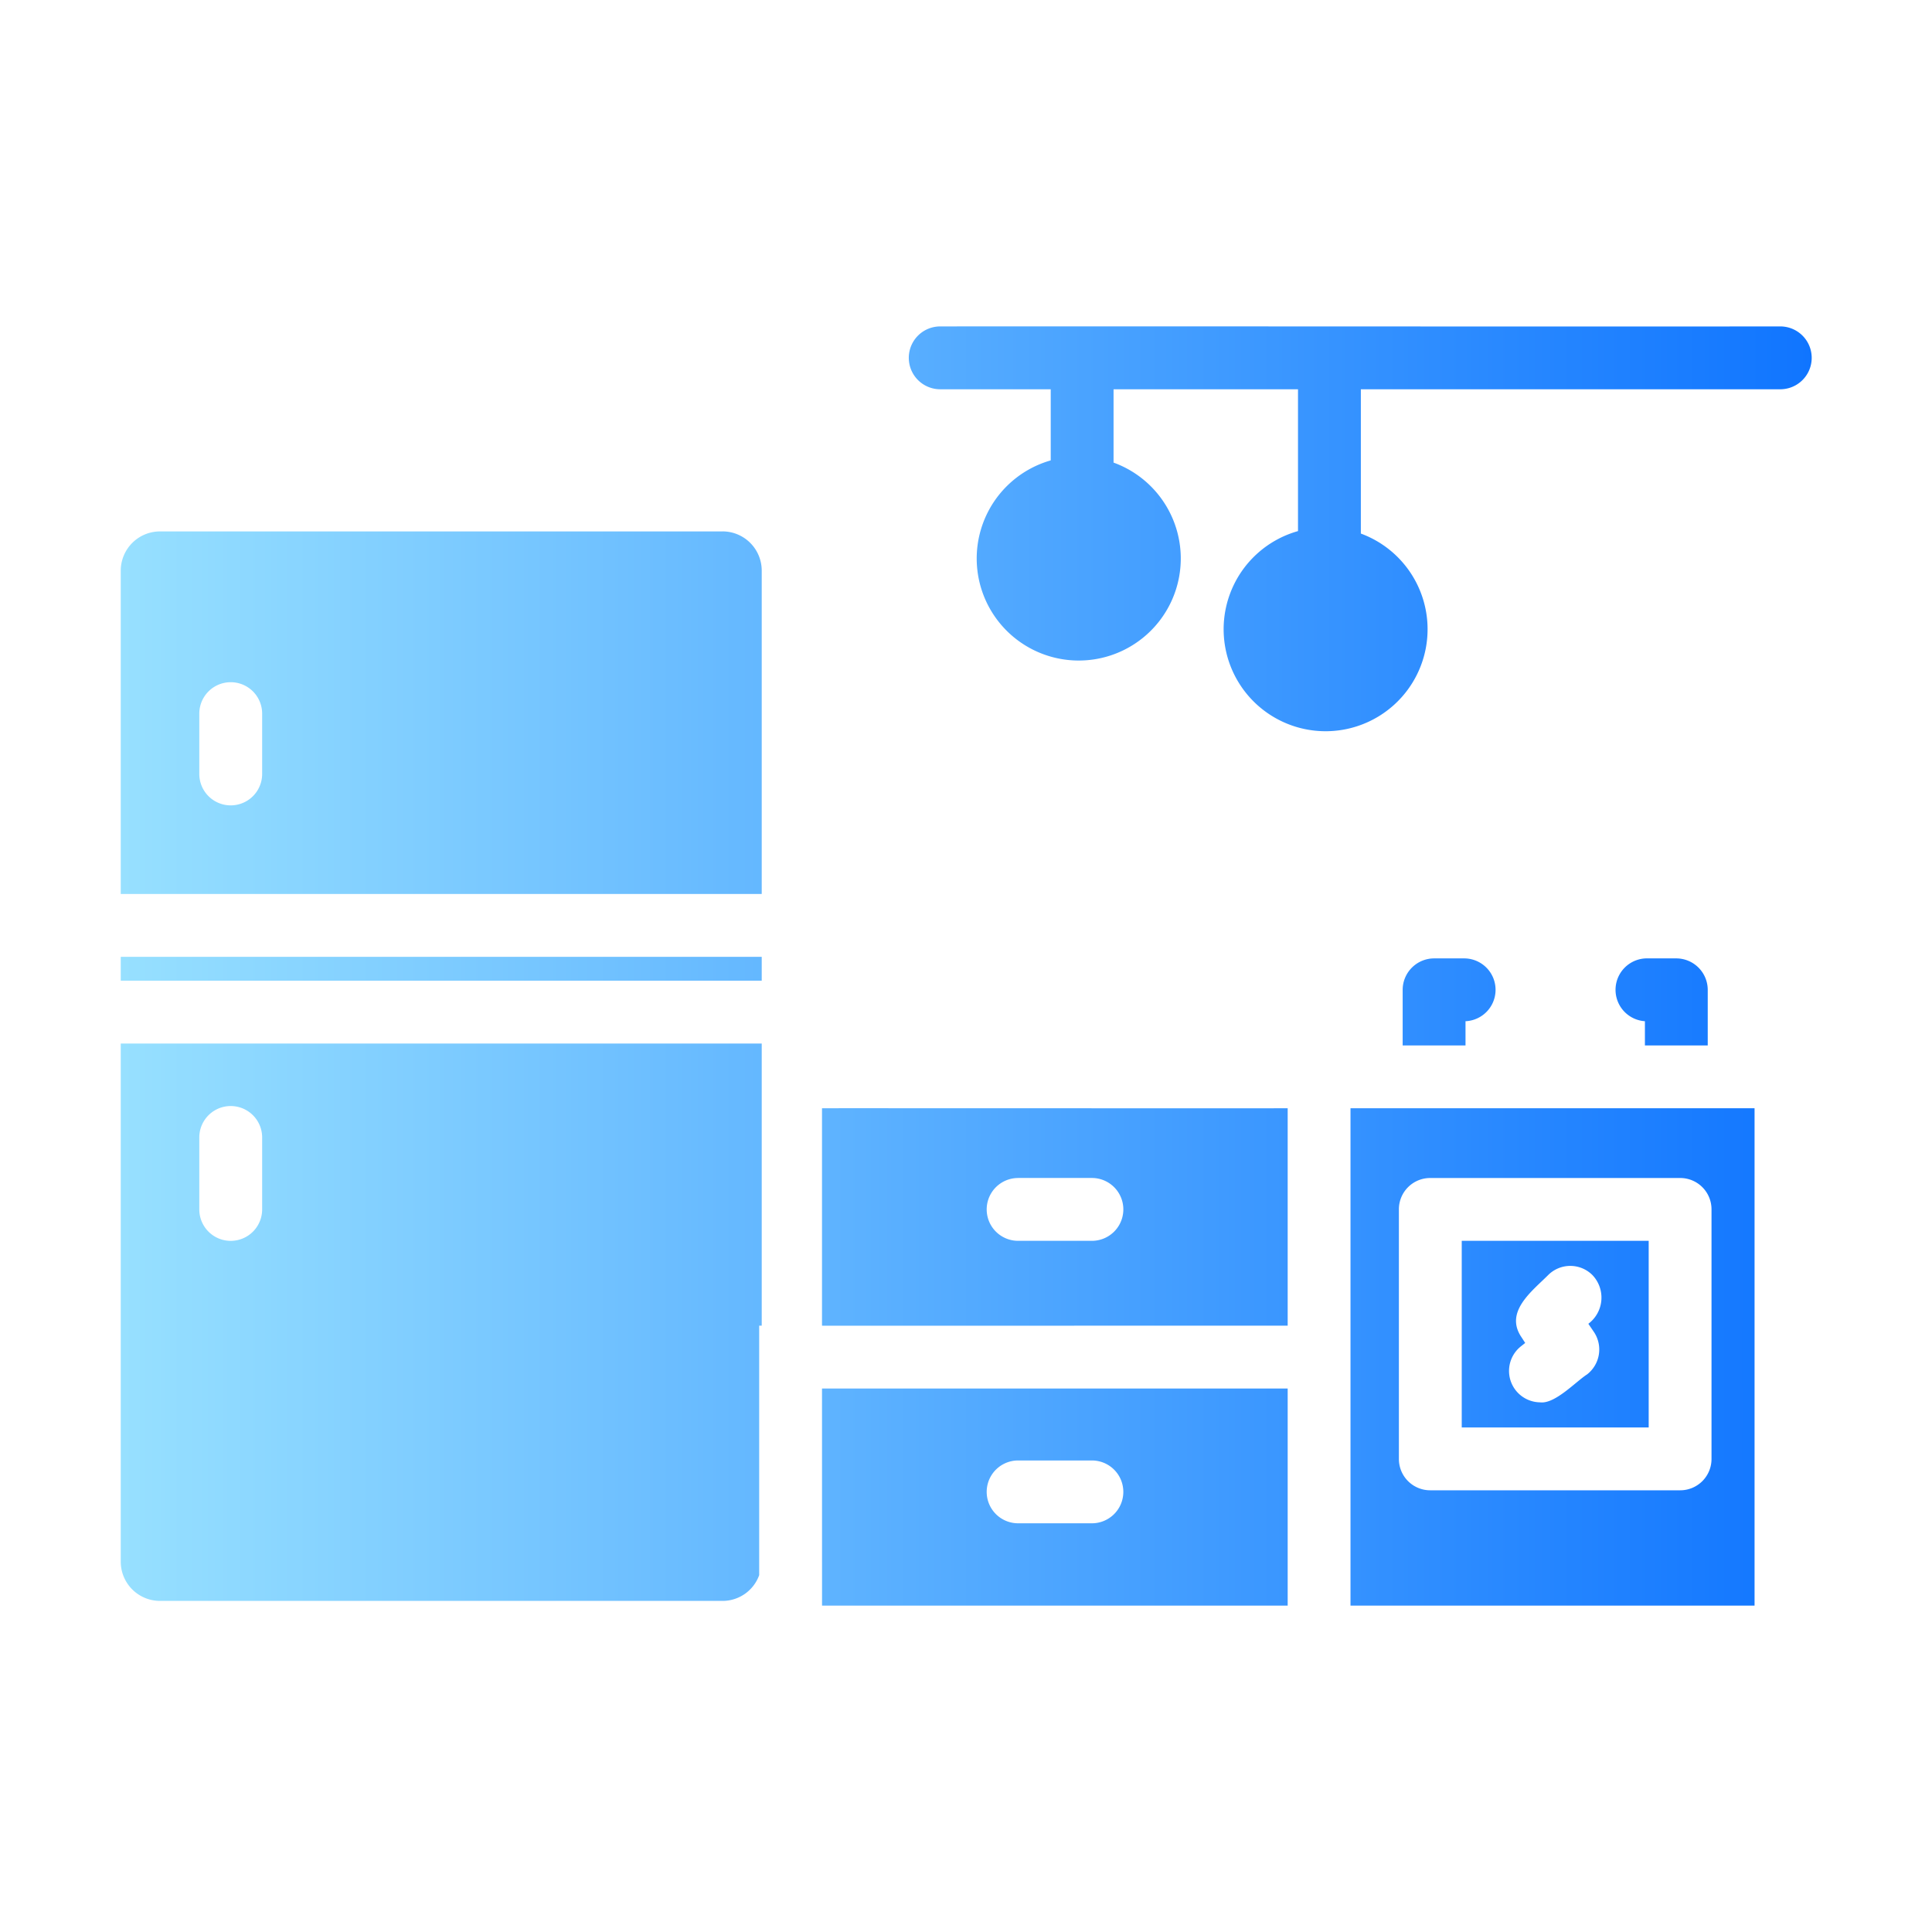 <svg xmlns="http://www.w3.org/2000/svg" version="1.1" xmlns:xlink="http://www.w3.org/1999/xlink" width="512" height="512" x="0" y="0" viewBox="0 0 64 64" style="enable-background:new 0 0 512 512" xml:space="preserve" class=""><g><linearGradient id="a" x1="4" x2="60" y1="32" y2="32" gradientUnits="userSpaceOnUse"><stop stop-opacity="1" stop-color="#97e0ff" offset="0"></stop><stop stop-opacity="1" stop-color="#1075ff" offset="1"></stop></linearGradient><path fill="url(#a)" d="M27.23 36.712v7.203c.057.005 15.357-.004 15.426 0v-7.203c-.092.005-15.346-.003-15.425 0zm6.496 2.31h2.445a1.04 1.04 0 0 1 0 2.082h-2.445a1.04 1.04 0 0 1 0-2.081zM4 31.696h21.233v.791H4zm19.942-14.092H5.3A1.301 1.301 0 0 0 4 18.904v10.71h21.233v-10.71a1.3 1.3 0 0 0-1.291-1.301zM8.684 25.638a1.041 1.041 0 0 1-2.082 0V23.64a1.04 1.04 0 0 1 2.082 0zm18.547 27.55h15.425v-7.192H27.23zm6.495-4.808h2.445a1.04 1.04 0 0 1 0 2.081h-2.445a1.04 1.04 0 0 1 0-2.081zm11.011 4.808h13.385V36.712H44.737zm1.603-13.124a1.037 1.037 0 0 1 1.041-1.041h8.274a1.037 1.037 0 0 1 1.041 1.04v8.265a1.037 1.037 0 0 1-1.04 1.04H47.38a1.037 1.037 0 0 1-1.04-1.04zm8.15-5.433v-.802a1.042 1.042 0 0 1 .03-2.081h1.01a1.044 1.044 0 0 1 1.041 1.04v1.843zm-5.943-.802v.802h-2.082v-1.843a1.044 1.044 0 0 1 1.04-1.04h1a1.041 1.041 0 0 1 .042 2.081zm6.068 7.275h-6.193v6.183h6.193zm-1.822 3.008a1.044 1.044 0 0 1-.218 1.416c-.377.241-1.069.993-1.562.926a1.04 1.04 0 0 1-.634-1.852l.145-.115-.114-.177c-.59-.846.334-1.531.874-2.071a1.037 1.037 0 0 1 1.468 0 1.082 1.082 0 0 1-.136 1.613zM4 51.742a1.3 1.3 0 0 0 1.301 1.29h18.64a1.29 1.29 0 0 0 1.208-.853v-8.264h.084v-9.347H4zM6.602 37.68a1.041 1.041 0 0 1 2.082 0v2.384a1.04 1.04 0 0 1-2.082 0zm52.373-24.785H45.08v4.78a3.378 3.378 0 1 1-2.082-.082v-4.698h-6.11v2.429a3.38 3.38 0 1 1-2.081-.073v-2.356h-3.661a1.041 1.041 0 0 1 0-2.082c7.55-.006 20.166.008 27.828 0a1.04 1.04 0 0 1 0 2.082z" opacity="1" data-original="url(#a)" class=""></path></g></svg>